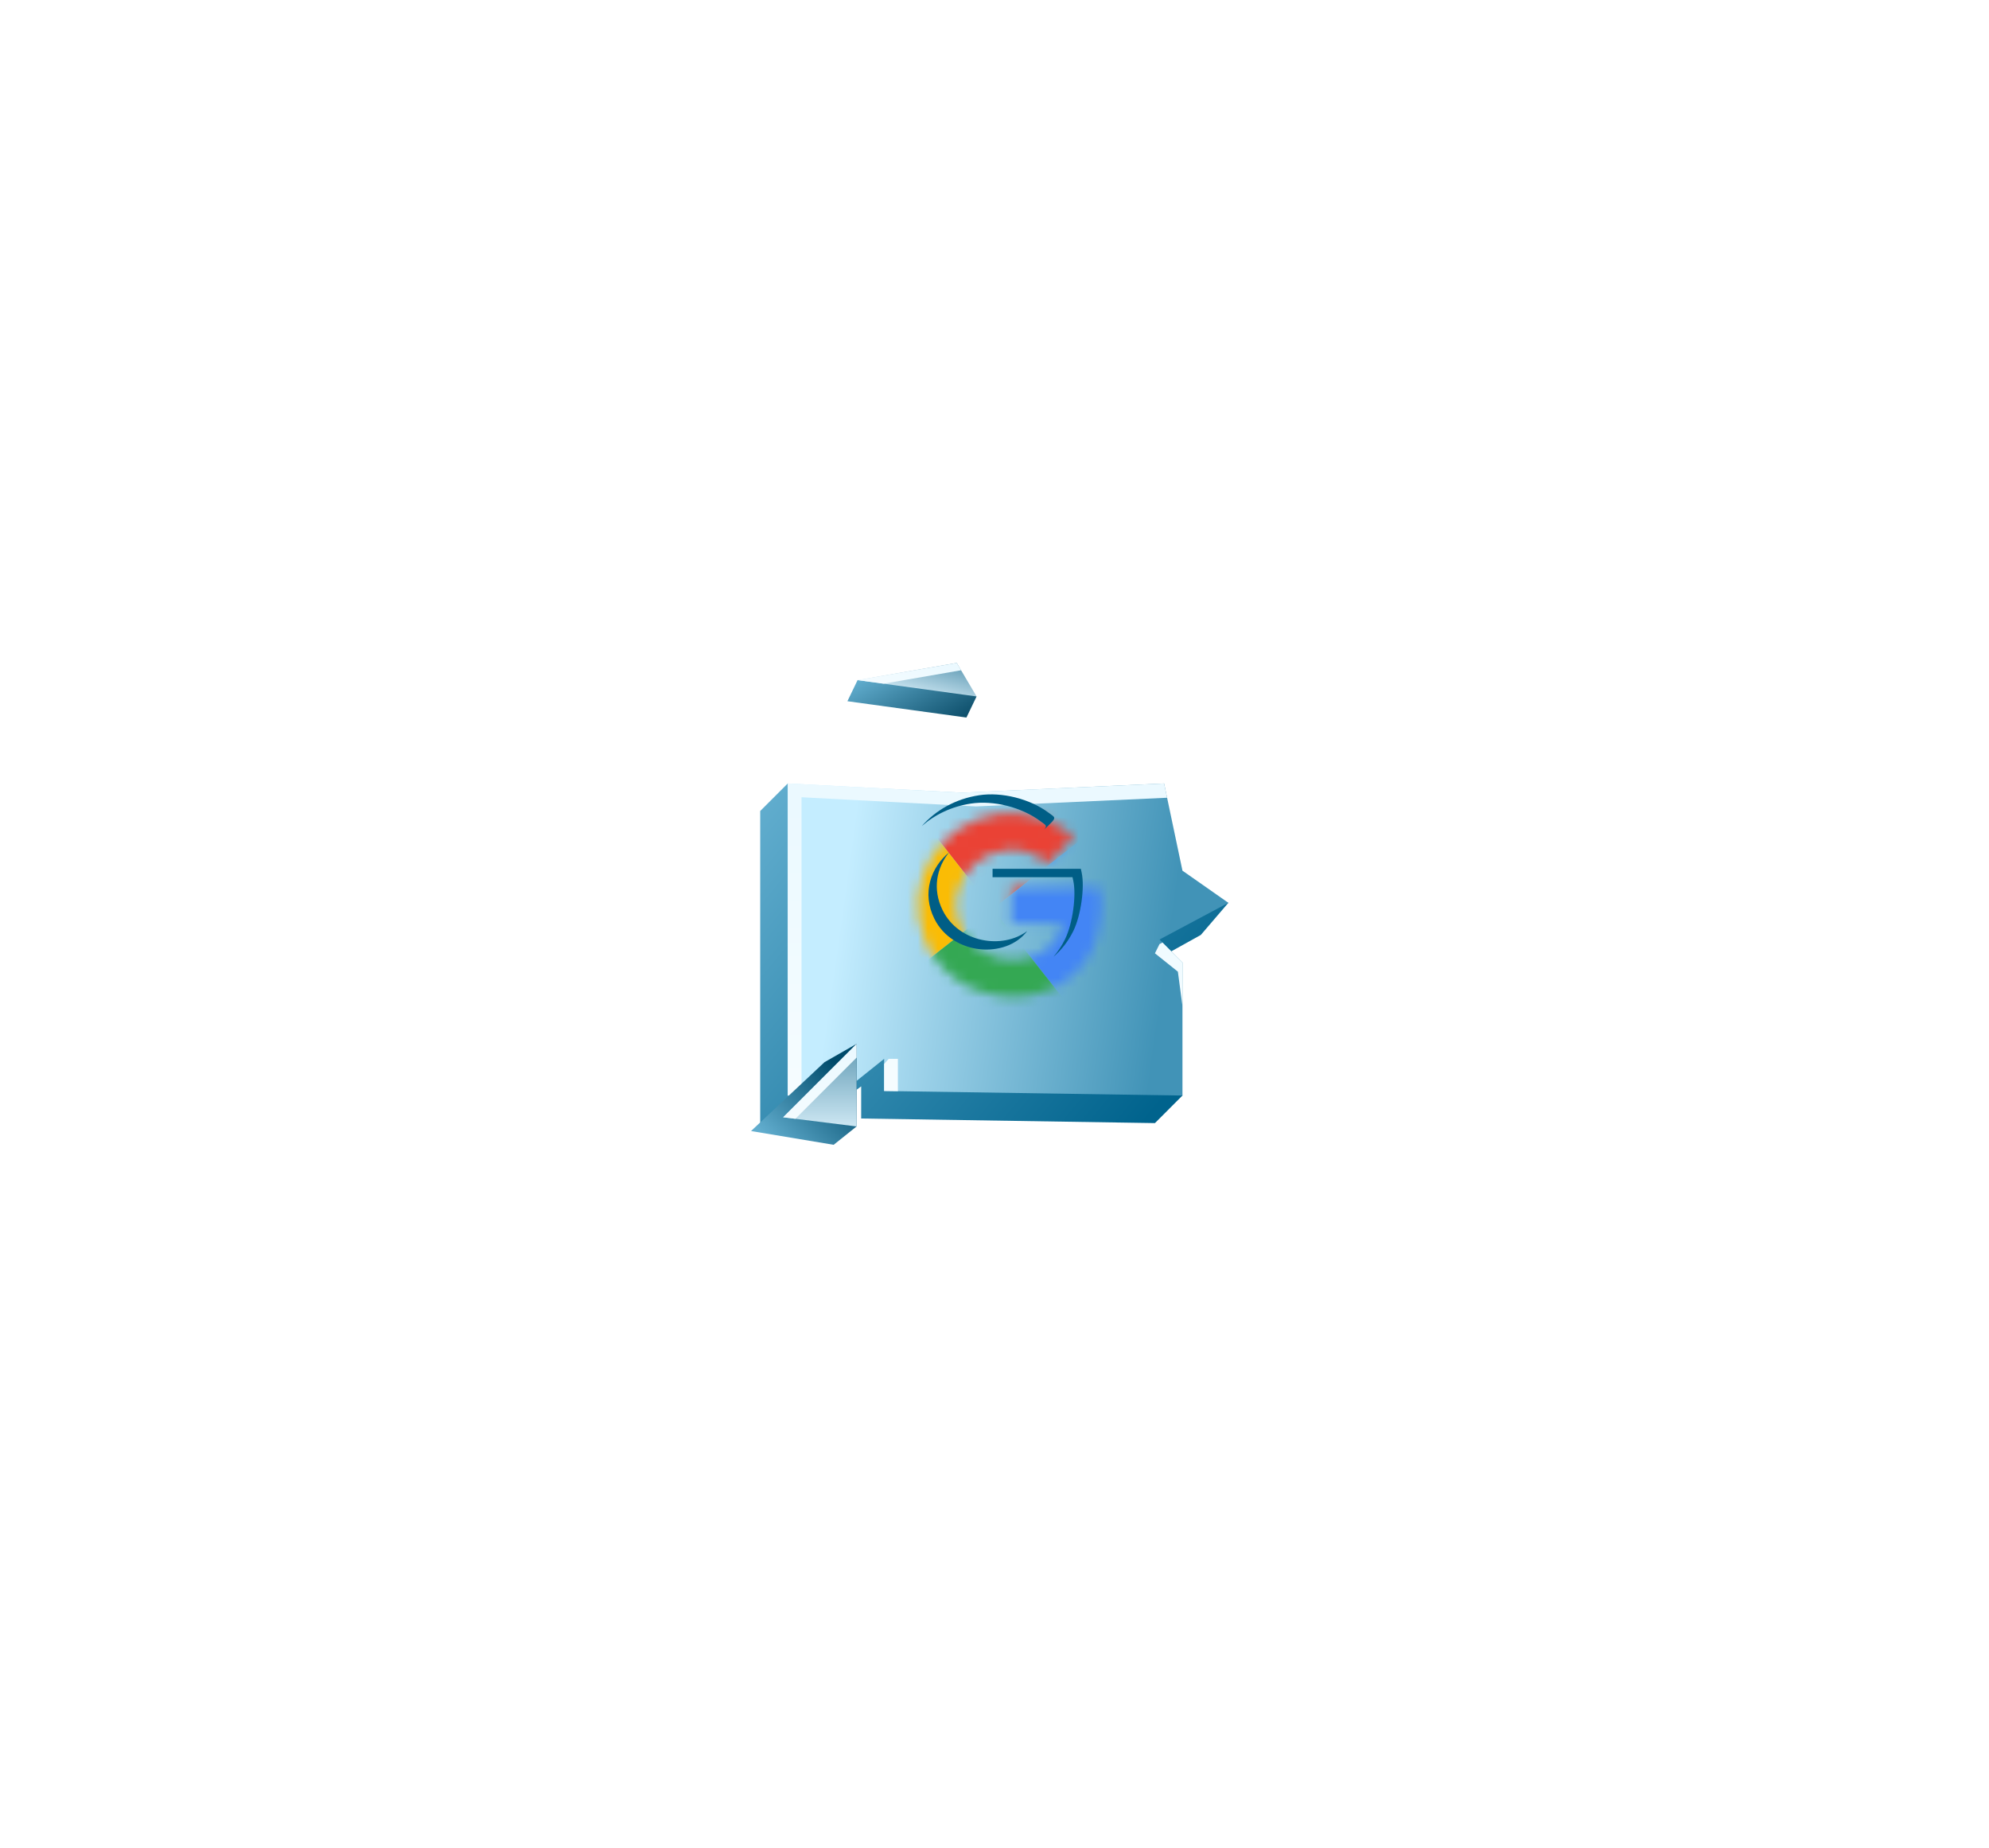 <svg width="198" height="184" viewBox="0 0 198 184" fill="none" xmlns="http://www.w3.org/2000/svg">
<g filter="url(#filter0_dd_537_3495)">
<path d="M75.677 75.137L78.418 72.395L93.039 76.051L113.142 75.137L114.97 83.361L122.28 84.275L119.539 87.473L115.427 89.758L112.685 90.671L114.97 92.956L117.711 103.464L114.97 106.206L85.728 105.749V102.551L80.703 106.206H75.677V75.137Z" fill="url(#paint0_linear_537_3495)"/>
<path d="M78.418 72.395L95.78 73.309L115.883 72.395L117.711 81.076L122.28 84.275L115.427 87.93L117.711 90.215V103.464L88.013 103.008V99.809L83.444 103.464H78.418V72.395Z" fill="url(#paint1_linear_537_3495)"/>
<path fill-rule="evenodd" clip-rule="evenodd" d="M95.78 73.309L78.418 72.395V103.464H79.789V73.766L97.151 74.68L116.182 73.815L115.883 72.395L95.78 73.309ZM115.725 88.229L115.427 88.387L114.97 89.301L117.254 91.128L117.711 94.555V90.215L115.725 88.229ZM89.383 103.029V99.809H88.47L88.013 100.317V103.008L89.383 103.029Z" fill="url(#paint2_linear_537_3495)"/>
</g>
<g filter="url(#filter1_d_537_3495)">
<mask id="mask0_537_3495" style="mask-type:alpha" maskUnits="userSpaceOnUse" x="89" y="79" width="19" height="19">
<path fill-rule="evenodd" clip-rule="evenodd" d="M97.473 79.172C91.434 80.09 87.949 86.099 90.199 91.714C93.023 98.763 103.597 99.364 106.86 92.661C107.602 91.135 107.995 88.337 107.674 86.859L107.595 86.498H103.201H98.807V88.282V90.066H101.339H103.87L103.804 90.332C102.732 94.674 95.957 94.879 93.843 90.634C91.336 85.599 97.379 80.49 101.977 83.756L102.428 84.077L103.731 82.802C105.263 81.305 105.194 81.511 104.367 80.898C102.513 79.525 99.73 78.828 97.473 79.172Z" fill="#CECECE"/>
</mask>
<g mask="url(#mask0_537_3495)">
<path d="M100.272 72.103L90.199 80.015L96.964 88.628L107.037 80.716L100.272 72.103Z" fill="#EA4235"/>
<path d="M115.039 90.904L104.966 98.815L96.963 88.627L107.037 80.715L115.039 90.904Z" fill="#4385F5"/>
<path d="M81.435 86.899L90.199 80.015L96.964 88.628L88.2 95.512L81.435 86.899Z" fill="#FABC05"/>
<path d="M96.415 105.971L105.18 99.087L96.964 88.627L88.2 95.511L96.415 105.971Z" fill="#34A853"/>
</g>
</g>
<path fill-rule="evenodd" clip-rule="evenodd" d="M91.762 82.244C93.151 80.662 95.118 79.53 97.473 79.172C99.731 78.828 102.513 79.525 104.367 80.898C104.704 81.148 104.915 81.262 104.944 81.41C104.981 81.609 104.691 81.87 103.936 82.603C104.076 82.441 104.13 82.334 104.113 82.241C104.085 82.093 103.874 81.979 103.536 81.729C101.682 80.356 98.899 79.659 96.642 80.002C94.724 80.294 93.063 81.1 91.762 82.244ZM104.871 95.255C105.673 94.564 106.354 93.7 106.86 92.661C107.602 91.135 107.995 88.337 107.674 86.859L107.595 86.498H103.201H98.808V87.329H102.371H106.764L106.843 87.69C107.164 89.168 106.772 91.966 106.029 93.492C105.709 94.15 105.318 94.737 104.871 95.255ZM102.256 92.69C99.827 94.527 95.464 93.889 93.843 90.634C92.784 88.507 93.251 86.368 94.489 84.851C92.668 86.341 91.742 88.912 93.012 91.465C94.842 95.139 100.162 95.479 102.256 92.69Z" fill="#005E86"/>
<path d="M82.074 105.749L85.272 103.922V112.146L82.988 113.974L74.764 112.603L82.074 105.749Z" fill="url(#paint3_linear_537_3495)"/>
<path d="M85.272 103.922V112.146L77.962 111.232L85.272 103.922Z" fill="url(#paint4_linear_537_3495)"/>
<path fill-rule="evenodd" clip-rule="evenodd" d="M85.272 105.293V103.922L77.962 111.232L79.18 111.385L85.272 105.293Z" fill="url(#paint5_linear_537_3495)"/>
<path d="M94.232 68.099L97.216 69.337L96.206 71.436L84.358 69.811L85.369 67.712L94.232 68.099Z" fill="url(#paint6_linear_537_3495)"/>
<path d="M95.242 66L97.216 69.337L85.369 67.712L95.242 66Z" fill="url(#paint7_linear_537_3495)"/>
<path fill-rule="evenodd" clip-rule="evenodd" d="M95.674 66.729L95.242 66L85.369 67.712L87.957 68.067L95.674 66.729Z" fill="url(#paint8_linear_537_3495)"/>
<defs>
<filter id="filter0_dd_537_3495" x="0.923" y="0.445" width="196.112" height="183.319" filterUnits="userSpaceOnUse" color-interpolation-filters="sRGB">
<feFlood flood-opacity="0" result="BackgroundImageFix"/>
<feColorMatrix in="SourceAlpha" type="matrix" values="0 0 0 0 0 0 0 0 0 0 0 0 0 0 0 0 0 0 127 0" result="hardAlpha"/>
<feOffset dy="2.803"/>
<feGaussianBlur stdDeviation="37.377"/>
<feColorMatrix type="matrix" values="0 0 0 0 0 0 0 0 0 0.581 0 0 0 0 0.708 0 0 0 0.8 0"/>
<feBlend mode="normal" in2="BackgroundImageFix" result="effect1_dropShadow_537_3495"/>
<feColorMatrix in="SourceAlpha" type="matrix" values="0 0 0 0 0 0 0 0 0 0 0 0 0 0 0 0 0 0 127 0" result="hardAlpha"/>
<feOffset dy="2.803"/>
<feGaussianBlur stdDeviation="11.213"/>
<feColorMatrix type="matrix" values="0 0 0 0 0 0 0 0 0 0.58 0 0 0 0 0.71 0 0 0 0.8 0"/>
<feBlend mode="normal" in2="effect1_dropShadow_537_3495" result="effect2_dropShadow_537_3495"/>
<feBlend mode="normal" in="SourceGraphic" in2="effect2_dropShadow_537_3495" result="shape"/>
</filter>
<filter id="filter1_d_537_3495" x="89.511" y="79.085" width="20.145" height="20.145" filterUnits="userSpaceOnUse" color-interpolation-filters="sRGB">
<feFlood flood-opacity="0" result="BackgroundImageFix"/>
<feColorMatrix in="SourceAlpha" type="matrix" values="0 0 0 0 0 0 0 0 0 0 0 0 0 0 0 0 0 0 127 0" result="hardAlpha"/>
<feOffset dx="1.869" dy="1.869"/>
<feComposite in2="hardAlpha" operator="out"/>
<feColorMatrix type="matrix" values="0 0 0 0 1 0 0 0 0 1 0 0 0 0 1 0 0 0 0.8 0"/>
<feBlend mode="normal" in2="BackgroundImageFix" result="effect1_dropShadow_537_3495"/>
<feBlend mode="normal" in="SourceGraphic" in2="effect1_dropShadow_537_3495" result="shape"/>
</filter>
<linearGradient id="paint0_linear_537_3495" x1="113.729" y1="106.42" x2="75.646" y2="74.573" gradientUnits="userSpaceOnUse">
<stop stop-color="#00638D"/>
<stop offset="1" stop-color="#61ADCE"/>
</linearGradient>
<linearGradient id="paint1_linear_537_3495" x1="115.427" y1="95.24" x2="82.987" y2="90.671" gradientUnits="userSpaceOnUse">
<stop stop-color="#4193B7"/>
<stop offset="1" stop-color="#C4EDFF"/>
</linearGradient>
<linearGradient id="paint2_linear_537_3495" x1="95.253" y1="74.453" x2="95.253" y2="102.024" gradientUnits="userSpaceOnUse">
<stop stop-color="#EBF9FF"/>
<stop offset="1" stop-color="#F5FCFF"/>
</linearGradient>
<linearGradient id="paint3_linear_537_3495" x1="85.272" y1="107.901" x2="78.368" y2="115.118" gradientUnits="userSpaceOnUse">
<stop stop-color="#004B6B"/>
<stop offset="1" stop-color="#61ADCE"/>
</linearGradient>
<linearGradient id="paint4_linear_537_3495" x1="89.853" y1="104.276" x2="89.853" y2="113.765" gradientUnits="userSpaceOnUse">
<stop stop-color="#659EB7"/>
<stop offset="1" stop-color="#E2F6FF"/>
</linearGradient>
<linearGradient id="paint5_linear_537_3495" x1="81.085" y1="104.492" x2="81.085" y2="112.138" gradientUnits="userSpaceOnUse">
<stop stop-color="#EBF9FF"/>
<stop offset="1" stop-color="#F5FCFF"/>
</linearGradient>
<linearGradient id="paint6_linear_537_3495" x1="96.308" y1="72.877" x2="91.281" y2="64.284" gradientUnits="userSpaceOnUse">
<stop stop-color="#00405B"/>
<stop offset="1" stop-color="#61ADCE"/>
</linearGradient>
<linearGradient id="paint7_linear_537_3495" x1="105.063" y1="68.703" x2="103.884" y2="73.298" gradientUnits="userSpaceOnUse">
<stop stop-color="#659EB7"/>
<stop offset="1" stop-color="#E2F6FF"/>
</linearGradient>
<linearGradient id="paint8_linear_537_3495" x1="91.241" y1="65.302" x2="90.179" y2="69.44" gradientUnits="userSpaceOnUse">
<stop stop-color="#EBF9FF"/>
<stop offset="1" stop-color="#F5FCFF"/>
</linearGradient>
</defs>
</svg>
